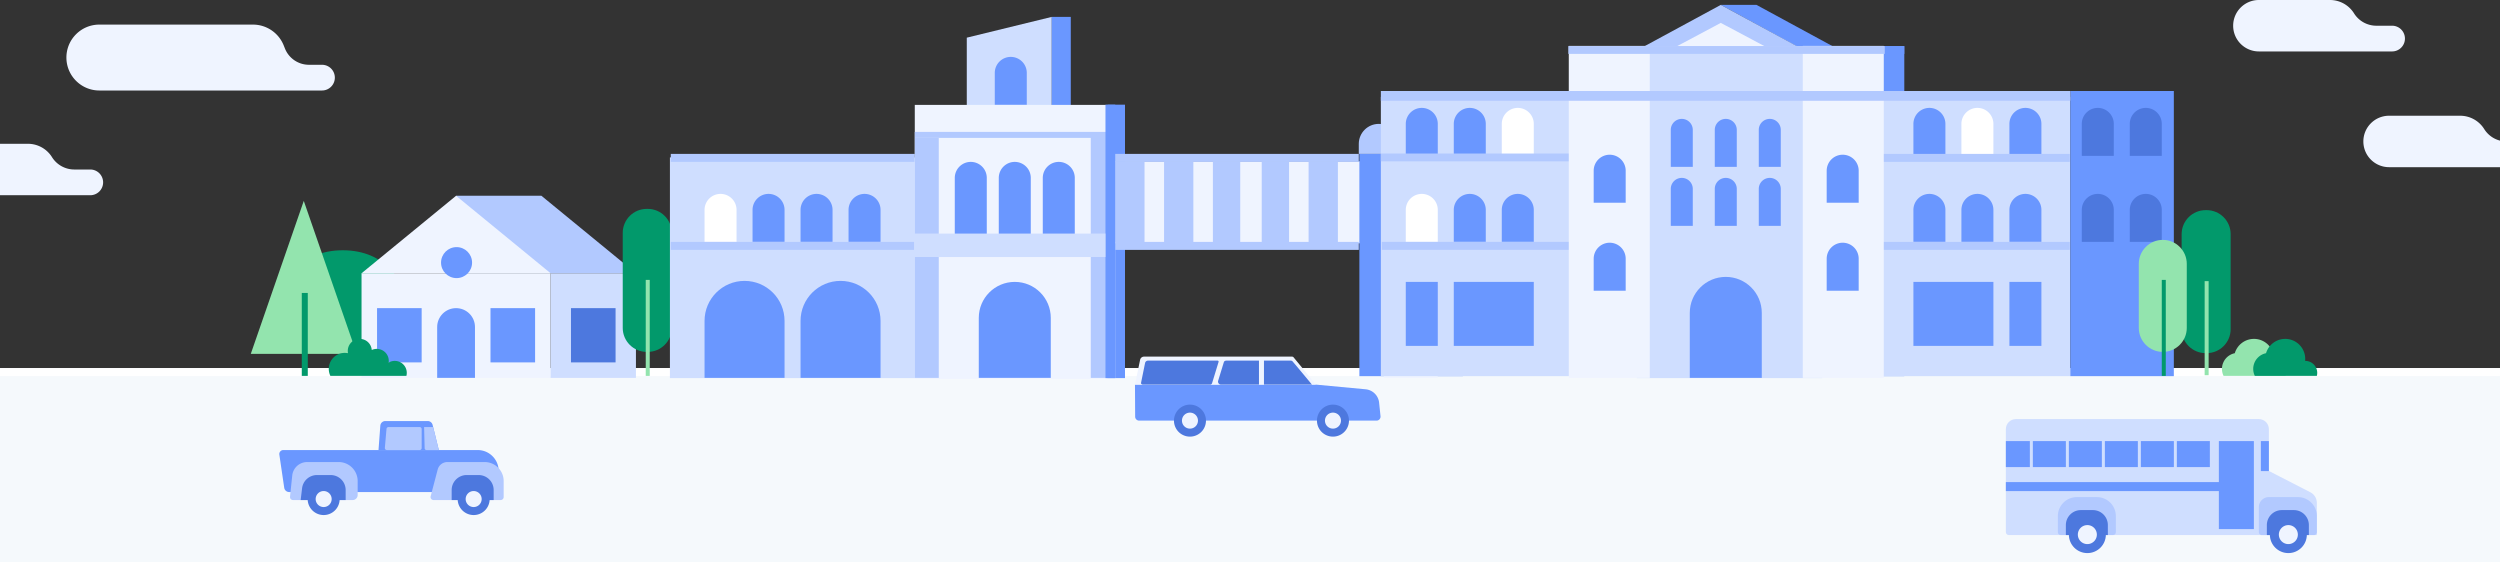 <?xml version="1.0" encoding="UTF-8" standalone="no"?>
<svg
   xmlns:dc="http://purl.org/dc/elements/1.1/"
   xmlns:cc="http://creativecommons.org/ns#"
   xmlns:rdf="http://www.w3.org/1999/02/22-rdf-syntax-ns#"
   xmlns:svg="http://www.w3.org/2000/svg"
   xmlns="http://www.w3.org/2000/svg"
   xmlns:sodipodi="http://sodipodi.sourceforge.net/DTD/sodipodi-0.dtd"
   xmlns:inkscape="http://www.inkscape.org/namespaces/inkscape"
   width="1280"
   height="288"
   fill="none"
   version="1.1"
   id="svg1759"
   sodipodi:docname="seattle.svg"
   inkscape:version="0.92.3 (2405546, 2018-03-11)">
  <rect width="100%" height="100%" fill="#333333" stroke="none"/>
  <defs
     id="defs1763" />
  <sodipodi:namedview
     pagecolor="#ffffff"
     bordercolor="#666666"
     borderopacity="1"
     objecttolerance="10"
     gridtolerance="10"
     guidetolerance="10"
     inkscape:pageopacity="0"
     inkscape:pageshadow="2"
     inkscape:window-width="1366"
     inkscape:window-height="711"
     id="namedview1761"
     showgrid="false"
     inkscape:zoom="0.47453494"
     inkscape:cx="703.09497"
     inkscape:cy="128.12898"
     inkscape:window-x="0"
     inkscape:window-y="31"
     inkscape:window-maximized="1"
     inkscape:current-layer="svg1759" />
  <path
     d="M-68.186 86.787c0-7.272 5.896-13.168 13.168-13.168h69.311c5.01 0 9.665 2.58 12.32 6.828a13.49 13.49 0 0011.439 6.34h8.16a6.584 6.584 0 110 13.168h-101.23c-7.272 0-13.168-5.895-13.168-13.168zM34 29.465c0-9.319 7.554-16.872 16.872-16.872H129.5c6.94 0 13.18 4.225 15.758 10.668l.631 1.578a13.25 13.25 0 0012.302 8.329h6.666a6.584 6.584 0 016.584 6.584 6.584 6.584 0 01-6.584 6.584H50.871C41.555 46.336 34 38.782 34 29.465zM1210.04 72.424c0-7.272 5.9-13.168 13.17-13.168h36.39c5.01 0 9.67 2.58 12.32 6.828a13.499 13.499 0 0011.44 6.34h8.16c3.64 0 6.59 2.948 6.59 6.585a6.587 6.587 0 01-6.59 6.584h-68.31c-7.27 0-13.17-5.896-13.17-13.169zM1143.38 13.168c0-7.272 5.9-13.168 13.17-13.168h36.39c5.01 0 9.66 2.58 12.32 6.828a13.486 13.486 0 0011.44 6.34h8.16a6.585 6.585 0 010 13.168h-68.31c-7.27 0-13.17-5.895-13.17-13.168z"
     fill="#EFF4FF"
     id="path1555" />
  <path
     d="M 1280,188.457 H 0 v 99.475 h 1280 z"
     id="path1557"
     inkscape:connector-curvature="0"
     style="fill:#f5f9fc;stroke-width:1.092" />
  <path
     d="M1280 188.457H0v4.096h1280v-4.096z"
     fill="#fff"
     id="path1559" />
  <path
     fill-rule="evenodd"
     clip-rule="evenodd"
     d="M175.504 176.073c13.573 0 32.768-.475 32.768-16.31 0-15.835-11.003-31.625-32.768-31.625s-32.768 15.79-32.768 31.625 19.195 16.31 32.768 16.31z"
     fill="#02996B"
     id="path1561" />
  <path
     fill-rule="evenodd"
     clip-rule="evenodd"
     d="M277.196 100.233l48.402 39.68h-96.805l4.717-39.68h43.686z"
     fill="#B2C9FF"
     id="path1563" />
  <path
     d="M281.912 139.913h-96.805v53.568h96.805v-53.568z"
     fill="#EFF4FF"
     id="path1565" />
  <path
     d="M325.598 139.913h-43.686v53.568h43.686v-53.568z"
     fill="#CFDEFF"
     id="path1567" />
  <path
     fill-rule="evenodd"
     clip-rule="evenodd"
     d="M233.51 157.769c5.346 0 9.68 4.33 9.68 9.672v26.04h-19.361v-26.04c0-5.342 4.334-9.672 9.681-9.672z"
     fill="#6A97FF"
     id="path1569" />
  <path
     d="M215.886 157.769H193.05v27.776h22.836v-27.776zM273.969 157.769h-22.836v27.776h22.836v-27.776z"
     fill="#6A97FF"
     id="path1571" />
  <path
     d="M315.173 157.769h-22.836v27.776h22.836v-27.776z"
     fill="#4D78DE"
     id="path1573" />
  <path
     fill-rule="evenodd"
     clip-rule="evenodd"
     d="M233.51 100.233l48.402 39.68h-96.805l48.403-39.68z"
     fill="#EFF4FF"
     id="path1575" />
  <path
     d="M233.758 142.393c4.386 0 7.943-3.553 7.943-7.936s-3.557-7.936-7.943-7.936c-4.387 0-7.943 3.553-7.943 7.936s3.556 7.936 7.943 7.936z"
     fill="#6A97FF"
     id="path1577" />
  <path
     d="M331.64 106.953h-.512c-6.787 0-12.288 5.501-12.288 12.288v48.64c0 6.786 5.501 12.288 12.288 12.288h.512c6.786 0 12.288-5.502 12.288-12.288v-48.64c0-6.787-5.502-12.288-12.288-12.288z"
     fill="#02996B"
     id="path1579" />
  <path
     d="M332.664 143.305h-2.048v49.152h2.048v-49.152z"
     fill="#93E4AE"
     id="path1581" />
  <path
     fill-rule="evenodd"
     clip-rule="evenodd"
     d="M155.536 102.857l27.136 78.336H128.4l27.136-78.336z"
     fill="#93E4AE"
     id="path1583" />
  <path
     d="M157.584 149.993h-3.072v42.46h3.072v-42.46z"
     fill="#02996B"
     id="path1585" />
  <path
     fill-rule="evenodd"
     clip-rule="evenodd"
     d="M184.208 173.513a6.144 6.144 0 016.127 5.685 6.144 6.144 0 018.662 6.437 6.144 6.144 0 019.081 6.822H169.16a8.192 8.192 0 019.019-11.61 6.144 6.144 0 016.029-7.334z"
     fill="#02996B"
     id="path1587" />
  <path
     d="M576 53.593h-9v140h9v-140z"
     fill="#6A97FF"
     id="path1589" />
  <path
     d="M571 80.593H343v113h228v-113z"
     fill="#CFDEFF"
     id="path1591" />
  <path
     fill="#EFF4FF"
     d="M576 82.593h124v42H576z"
     id="path1593" />
  <path
     d="M749 78.593h-53v114h53v-114z"
     fill="#6A97FF"
     id="path1595" />
  <path
     fill-rule="evenodd"
     clip-rule="evenodd"
     d="M734.608 99.273a8.192 8.192 0 018.192 8.192v16.384h-16.384v-16.384a8.192 8.192 0 018.192-8.192z"
     fill="#4D78DE"
     id="path1597" />
  <path
     d="M753.04 123.849h-53.248v4.096h53.248v-4.096z"
     fill="#6A97FF"
     id="path1599" />
  <path
     fill-rule="evenodd"
     clip-rule="evenodd"
     d="M381.208 143.817c11.311 0 20.48 9.169 20.48 20.48v29.184h-40.96v-29.184c0-11.311 9.169-20.48 20.48-20.48zM430.36 143.817c11.311 0 20.48 9.169 20.48 20.48v29.184h-40.96v-29.184c0-11.311 9.169-20.48 20.48-20.48z"
     fill="#6A97FF"
     id="path1601" />
  <path
     fill-rule="evenodd"
     clip-rule="evenodd"
     d="M368.92 99.273a8.192 8.192 0 018.192 8.192v16.384h-16.384v-16.384a8.192 8.192 0 018.192-8.192z"
     fill="#fff"
     id="path1603" />
  <path
     fill-rule="evenodd"
     clip-rule="evenodd"
     d="M418.072 99.273a8.192 8.192 0 018.192 8.192v16.384H409.88v-16.384a8.192 8.192 0 018.192-8.192zM393.496 99.273a8.192 8.192 0 018.192 8.192v16.384h-16.384v-16.384a8.192 8.192 0 018.192-8.192zM442.648 99.273a8.192 8.192 0 018.192 8.192v16.384h-16.384v-16.384a8.192 8.192 0 018.192-8.192z"
     fill="#6A97FF"
     id="path1605" />
  <path
     d="M468.368 78.793H343.44v4.096h124.928v-4.096zM468.368 123.849H343.44v4.096h124.928v-4.096z"
     fill="#B2C9FF"
     id="path1607" />
  <path
     fill-rule="evenodd"
     clip-rule="evenodd"
     d="M722.32 143.817c7.635 0 13.824 6.189 13.824 13.824v35.84h-27.648v-35.84c0-7.635 6.189-13.824 13.824-13.824z"
     fill="#EFF4FF"
     id="path1609" />
  <path
     fill-rule="evenodd"
     clip-rule="evenodd"
     d="M494.992 19.285l43.52-10.636v58.88h-43.52V19.285z"
     fill="#CFDEFF"
     id="path1611" />
  <path
     d="M548.24 8.649h-9.728v58.88h9.728V8.649z"
     fill="#6A97FF"
     id="path1613" />
  <path
     fill-rule="evenodd"
     clip-rule="evenodd"
     d="M705.936 63.433c5.655 0 10.24 4.584 10.24 10.24v5.12h-20.48v-5.12c0-5.656 4.585-10.24 10.24-10.24z"
     fill="#B2C9FF"
     id="path1615" />
  <path
     fill-rule="evenodd"
     clip-rule="evenodd"
     d="M517.52 29.129a8.192 8.192 0 018.192 8.192v16.384h-16.384V37.32a8.192 8.192 0 018.192-8.192z"
     fill="#6A97FF"
     id="path1617" />
  <path
     fill-rule="evenodd"
     clip-rule="evenodd"
     d="M737.168 63.433c5.655 0 10.24 4.584 10.24 10.24v5.12h-20.48v-5.12c0-5.656 4.585-10.24 10.24-10.24z"
     fill="#B2C9FF"
     id="path1619" />
  <path
     d="M695.696 78.793H570.768v4.096h124.928v-4.096z"
     fill="#B2C9FF"
     id="path1621" />
  <path
     d="M566.672 53.705h-98.304v140.288h98.304V53.705z"
     fill="#EFF4FF"
     id="path1623" />
  <path
     d="M566.672 67.53h-98.304V70.6h98.304V67.53zM695.696 123.849H570.768v4.096h124.928v-4.096zM570.768 70.601H558.48v122.88h12.288V70.601z"
     fill="#B2C9FF"
     id="path1625" />
  <path
     d="M571 53.593h-5v140h5v-140z"
     fill="#6A97FF"
     id="path1627" />
  <path
     fill-rule="evenodd"
     clip-rule="evenodd"
     d="M519.568 144.329c10.18 0 18.432 8.252 18.432 18.432v30.72h-36.864v-30.72c0-10.18 8.252-18.432 18.432-18.432z"
     fill="#6A97FF"
     id="path1629" />
  <path
     d="M480.656 70.601h-12.288v122.88h12.288V70.601zM611 82.593h-15v42h15v-42zM586 82.593h-15v42h15v-42zM685 82.593h-15v42h15v-42zM635 82.593h-14v42h14v-42zM660 82.593h-14v42h14v-42z"
     fill="#B2C9FF"
     id="path1631" />
  <path
     fill-rule="evenodd"
     clip-rule="evenodd"
     d="M497.04 82.889a8.192 8.192 0 018.192 8.192v32.768h-16.384V91.081a8.192 8.192 0 018.192-8.192zM519.568 82.889a8.192 8.192 0 018.192 8.192v32.768h-16.384V91.081a8.192 8.192 0 018.192-8.192zM542.096 82.889a8.192 8.192 0 018.192 8.192v32.768h-16.384V91.081a8.192 8.192 0 018.192-8.192z"
     fill="#6A97FF"
     id="path1633" />
  <path
     d="M566 119.593h-98v12h98v-12z"
     fill="#CFDEFF"
     id="path1635" />
  <path
     fill-rule="evenodd"
     clip-rule="evenodd"
     d="M899.318 2.505l61.33 33.28h-18.539L881.04 2.505h18.278z"
     fill="#6A97FF"
     id="path1637" />
  <path
     d="M975 23.593h-42v169h42v-169z"
     fill="#6A97FF"
     id="path1639" />
  <path
     d="M1060 49.593H707v143h353v-143z"
     fill="#CFDEFF"
     id="path1641" />
  <path
     d="M1113 46.593h-53v146h53v-146z"
     fill="#6A97FF"
     id="path1643" />
  <path
     fill-rule="evenodd"
     clip-rule="evenodd"
     d="M1074.06 55.241c4.53 0 8.2 3.668 8.2 8.192v16.384h-16.39V63.433a8.193 8.193 0 018.19-8.192zM1074.06 99.273c4.53 0 8.2 3.668 8.2 8.192v16.384h-16.39v-16.384a8.193 8.193 0 018.19-8.192zM1098.64 55.241c4.52 0 8.19 3.668 8.19 8.192v16.384h-16.38V63.433a8.193 8.193 0 018.19-8.192zM1098.64 99.273c4.52 0 8.19 3.668 8.19 8.192v16.384h-16.38v-16.384a8.193 8.193 0 018.19-8.192z"
     fill="#4D78DE"
     id="path1645" />
  <path
     d="M736.144 144.329H719.76v32.768h16.384v-32.768z"
     fill="#6A97FF"
     id="path1647" />
  <path
     fill-rule="evenodd"
     clip-rule="evenodd"
     d="M881.04 2.505l61.44 33.28H819.6l61.44-33.28z"
     fill="#B2C9FF"
     id="path1649" />
  <path
     fill-rule="evenodd"
     clip-rule="evenodd"
     d="M881.04 11.72l31.744 16.897h-63.488L881.04 11.72z"
     fill="#EFF4FF"
     id="path1651" />
  <path
     d="M785.296 144.329h-40.96v32.768h40.96v-32.768z"
     fill="#6A97FF"
     id="path1653" />
  <path
     fill-rule="evenodd"
     clip-rule="evenodd"
     d="M727.952 55.241a8.192 8.192 0 018.192 8.192v16.384H719.76V63.433a8.192 8.192 0 018.192-8.192z"
     fill="#6A97FF"
     id="path1655" />
  <path
     fill-rule="evenodd"
     clip-rule="evenodd"
     d="M727.952 99.273a8.192 8.192 0 018.192 8.192v16.384H719.76v-16.384a8.192 8.192 0 018.192-8.192zM777.104 55.241a8.192 8.192 0 018.192 8.192v16.384h-16.384V63.433a8.192 8.192 0 018.192-8.192z"
     fill="#fff"
     id="path1657" />
  <path
     fill-rule="evenodd"
     clip-rule="evenodd"
     d="M777.104 99.273a8.192 8.192 0 018.192 8.192v16.384h-16.384v-16.384a8.192 8.192 0 018.192-8.192zM752.528 55.241a8.192 8.192 0 018.192 8.192v16.384h-16.384V63.433a8.192 8.192 0 018.192-8.192zM752.528 99.273a8.192 8.192 0 018.192 8.192v16.384h-16.384v-16.384a8.192 8.192 0 018.192-8.192z"
     fill="#6A97FF"
     id="path1659" />
  <path
     d="M832 78.593H707v4h125v-4zM832.4 123.849H707.472v4.096H832.4v-4.096z"
     fill="#B2C9FF"
     id="path1661" />
  <path
     d="M1020.62 144.329h-40.956v32.768h40.956v-32.768zM1045.2 144.329h-16.38v32.768h16.38v-32.768z"
     fill="#6A97FF"
     id="path1663" />
  <path
     fill-rule="evenodd"
     clip-rule="evenodd"
     d="M1012.43 55.241c4.53 0 8.19 3.668 8.19 8.192v16.384h-16.38V63.433a8.193 8.193 0 018.19-8.192z"
     fill="#fff"
     id="path1665" />
  <path
     fill-rule="evenodd"
     clip-rule="evenodd"
     d="M1012.43 99.273c4.53 0 8.19 3.668 8.19 8.192v16.384h-16.38v-16.384a8.193 8.193 0 018.19-8.192zM987.856 55.241a8.192 8.192 0 018.192 8.192v16.384h-16.384V63.433a8.192 8.192 0 018.192-8.192zM987.856 99.273a8.192 8.192 0 018.192 8.192v16.384h-16.384v-16.384a8.192 8.192 0 018.192-8.192zM1037.01 55.241c4.52 0 8.19 3.668 8.19 8.192v16.384h-16.38V63.433a8.187 8.187 0 018.19-8.192zM1037.01 99.273c4.52 0 8.19 3.668 8.19 8.192v16.384h-16.38v-16.384a8.187 8.187 0 018.19-8.192z"
     fill="#6A97FF"
     id="path1667" />
  <path
     d="M1059.73 78.793H934.8v4.096h124.93v-4.096z"
     fill="#B2C9FF"
     id="path1669" />
  <path
     d="M975 23.593H811v4h164v-4z"
     fill="#6A97FF"
     id="path1671" />
  <path
     d="M933 23.593h-95v170h95v-170z"
     fill="#CFDEFF"
     id="path1673" />
  <path
     d="M1059.73 123.849H934.8v4.096h124.93v-4.096z"
     fill="#B2C9FF"
     id="path1675" />
  <path
     d="M934.8 119.753h-8.192v12.288h8.192v-12.288z"
     fill="#6A97FF"
     id="path1677" />
  <path
     fill-rule="evenodd"
     clip-rule="evenodd"
     d="M883.6 141.769c10.18 0 18.432 8.252 18.432 18.432v33.28h-36.864v-33.28c0-10.18 8.253-18.432 18.432-18.432z"
     fill="#6A97FF"
     id="path1679" />
  <path
     d="M844.688 23.497h-41.472V193.48h41.472V23.497zM964.496 23.497h-41.472V193.48h41.472V23.497z"
     fill="#EFF4FF"
     id="path1681" />
  <path
     fill-rule="evenodd"
     clip-rule="evenodd"
     d="M824.16 79.217a8.192 8.192 0 018.192 8.192v16.384h-16.384V87.409a8.192 8.192 0 018.192-8.192zM824.16 124.273a8.192 8.192 0 018.192 8.192v16.384h-16.384v-16.384a8.192 8.192 0 018.192-8.192zM943.456 79.217a8.192 8.192 0 018.192 8.192v16.384h-16.384V87.409a8.192 8.192 0 018.192-8.192zM943.456 124.273a8.192 8.192 0 018.192 8.192v16.384h-16.384v-16.384a8.192 8.192 0 018.192-8.192zM861.072 60.873a5.632 5.632 0 015.632 5.632v18.944H855.44V66.505a5.632 5.632 0 015.632-5.632zM861.072 91.081a5.632 5.632 0 015.632 5.632v18.944H855.44V96.713a5.632 5.632 0 015.632-5.632z"
     fill="#6A97FF"
     id="path1683" />
  <path
     d="M965 23.593H803v4h162v-4z"
     fill="#B2C9FF"
     id="path1685" />
  <path
     fill-rule="evenodd"
     clip-rule="evenodd"
     d="M883.6 60.873a5.632 5.632 0 015.632 5.632v18.944h-11.264V66.505a5.632 5.632 0 015.632-5.632zM883.6 91.081a5.632 5.632 0 015.632 5.632v18.944h-11.264V96.713a5.632 5.632 0 015.632-5.632zM906.128 60.873a5.632 5.632 0 015.632 5.632v18.944h-11.264V66.505a5.632 5.632 0 015.632-5.632z"
     fill="#6A97FF"
     id="path1687" />
  <path
     d="M1060 46.593H707v5h353v-5z"
     fill="#B2C9FF"
     id="path1689" />
  <path
     fill-rule="evenodd"
     clip-rule="evenodd"
     d="M906.128 91.081a5.632 5.632 0 015.632 5.632v18.944h-11.264V96.713a5.632 5.632 0 015.632-5.632z"
     fill="#6A97FF"
     id="path1691" />
  <path
     d="M1129.8 107.593h-.51c-6.79 0-12.29 5.501-12.29 12.288v48.64c0 6.786 5.5 12.288 12.29 12.288h.51c6.79 0 12.29-5.502 12.29-12.288v-48.64c0-6.787-5.5-12.288-12.29-12.288z"
     fill="#02996B"
     id="path1693" />
  <path
     d="M1130.82 143.945h-2.04v48.15h2.04v-48.15zM1119.63 135.113c0-6.787-5.5-12.288-12.29-12.288-6.78 0-12.28 5.501-12.28 12.288v32.768c0 6.786 5.5 12.288 12.28 12.288 6.79 0 12.29-5.502 12.29-12.288v-32.768z"
     fill="#93E4AE"
     id="path1695" />
  <path
     d="M1108.88 143.305h-2.05v49.152h2.05v-49.152z"
     fill="#02996B"
     id="path1697" />
  <path
     d="m 1032.12,214.577 h 124.42 c 2.82,0 5.12,2.292 5.12,5.12 v 52.736 c 0,0.848 -0.69,1.536 -1.54,1.536 h -131.58 c -0.85,0 -1.54,-0.688 -1.54,-1.536 v -52.736 c 0,-2.828 2.29,-5.12 5.12,-5.12 z"
     id="path1699"
     inkscape:connector-curvature="0"
     style="clip-rule:evenodd;fill:#cfdeff;fill-rule:evenodd" />
  <path
     d="m 1063.35,254.513 h 10.24 c 5.37,0 9.73,4.355 9.73,9.728 v 8.192 c 0,0.848 -0.69,1.536 -1.54,1.536 h -26.62 c -0.85,0 -1.54,-0.688 -1.54,-1.536 v -8.192 c 0,-5.373 4.36,-9.728 9.73,-9.728 z"
     id="path1701"
     inkscape:connector-curvature="0"
     style="clip-rule:evenodd;fill:#b2c9ff;fill-rule:evenodd" />
  <path
     d="m 1065.4,261.169 h 6.14 c 4.25,0 7.68,3.438 7.68,7.68 v 5.12 h -21.5 v -5.12 a 7.68,7.68 0 0 1 7.68,-7.68 z"
     id="path1703"
     inkscape:connector-curvature="0"
     style="clip-rule:evenodd;fill:#4d78de;fill-rule:evenodd" />
  <path
     d="m 1068.73,283.185 c 5.23,0 9.47,-4.241 9.47,-9.472 0,-5.232 -4.24,-9.472 -9.47,-9.472 -5.23,0 -9.47,4.24 -9.47,9.472 0,5.231 4.24,9.472 9.47,9.472 z"
     id="path1705"
     inkscape:connector-curvature="0"
     style="fill:#4d78de" />
  <path
     d="m 1157.56,239.024 25.34,13.021 a 6.152,6.152 0 0 1 3.33,5.464 v 16.46 h -28.67 z"
     id="path1707"
     inkscape:connector-curvature="0"
     style="clip-rule:evenodd;fill:#cfdeff;fill-rule:evenodd" />
  <path
     d="m 1161.66,254.513 h 14.84 c 5.38,0 9.73,4.355 9.73,9.728 v 8.192 c 0,0.848 -0.69,1.536 -1.53,1.536 h -26.63 a 1.53,1.53 0 0 1 -1.53,-1.536 v -12.8 c 0,-2.828 2.29,-5.12 5.12,-5.12 z"
     id="path1709"
     inkscape:connector-curvature="0"
     style="clip-rule:evenodd;fill:#b2c9ff;fill-rule:evenodd" />
  <path
     d="m 1168.31,261.169 h 6.15 a 7.68,7.68 0 0 1 7.68,7.68 v 5.12 h -21.51 v -5.12 a 7.68,7.68 0 0 1 7.68,-7.68 z"
     id="path1711"
     inkscape:connector-curvature="0"
     style="clip-rule:evenodd;fill:#4d78de;fill-rule:evenodd" />
  <path
     d="m 1068.73,278.577 a 4.865,4.865 0 1 0 -0.01,-9.73 4.865,4.865 0 0 0 0.01,9.73 z"
     id="path1713"
     inkscape:connector-curvature="0"
     style="fill:#eff4ff" />
  <path
     d="m 1171.64,283.185 c 5.23,0 9.47,-4.241 9.47,-9.472 0,-5.232 -4.24,-9.472 -9.47,-9.472 -5.23,0 -9.47,4.24 -9.47,9.472 0,5.231 4.24,9.472 9.47,9.472 z"
     id="path1715"
     inkscape:connector-curvature="0"
     style="fill:#4d78de" />
  <path
     d="m 1171.64,278.577 c 2.69,0 4.86,-2.178 4.86,-4.864 a 4.858,4.858 0 0 0 -4.86,-4.864 4.858,4.858 0 0 0 -4.86,4.864 4.858,4.858 0 0 0 4.86,4.864 z"
     id="path1717"
     inkscape:connector-curvature="0"
     style="fill:#eff4ff" />
  <path
     d="m 1153.98,225.841 h -17.92 v 45.056 h 17.92 z m -22.53,0 h -16.9 v 13.312 h 16.9 z m 30.21,0 h -4.1 v 15.36 h 4.1 z m -48.64,0 h -16.9 v 13.312 h 16.9 z m -18.44,0 h -16.89 v 13.312 h 16.89 z m -18.43,0 h -16.89 v 13.312 h 16.89 z m -18.43,0 h -16.9 v 13.312 h 16.9 z m -18.43,0 H 1027 v 13.312 h 12.29 z m 96.77,20.992 H 1027 v 4.608 h 109.06 z"
     id="path1719"
     inkscape:connector-curvature="0"
     style="fill:#6a97ff" />
  <path
     fill-rule="evenodd"
     clip-rule="evenodd"
     d="M581.104 196.929h92.672l25.411 2.384a7.68 7.68 0 016.922 6.859l.714 6.931a2.048 2.048 0 01-2.037 2.258h-121.54a2.048 2.048 0 01-2.048-2.037l-.094-16.395z"
     fill="#6A97FF"
     id="path1721" />
  <path
     fill-rule="evenodd"
     clip-rule="evenodd"
     d="M585.738 182.593h75.795c.307 0 .597.137.792.374l11.451 13.962h-92.672l2.629-12.703a2.047 2.047 0 012.005-1.633z"
     fill="#EFF4FF"
     id="path1723" />
  <path
     fill-rule="evenodd"
     clip-rule="evenodd"
     d="M660.823 184.641c.293 0 .566.075.785.206.146.086 3.519 4.114 10.12 12.082h-24.576v-12.288h13.671zm-16.231 12.288h-19.428a1.535 1.535 0 01-1.468-1.986l2.927-9.565c.073-.217.237-.401.456-.531.219-.131.492-.206.785-.206h16.728v12.288zM585.206 196.929c-.243 0-.47-.076-.652-.206a.986.986 0 01-.378-.532l2.099-10.32a1.535 1.535 0 011.505-1.23h35.64a.512.512 0 01.49.661l-3.327 10.889a.982.982 0 01-.379.532 1.12 1.12 0 01-.651.206h-34.347z"
     fill="#4D78DE"
     id="path1725" />
  <path
     d="M609.264 223.553a8.192 8.192 0 100-16.385 8.192 8.192 0 000 16.385z"
     fill="#4D78DE"
     id="path1727" />
  <path
     d="M609.264 219.457a4.096 4.096 0 100-8.192 4.096 4.096 0 000 8.192z"
     fill="#EFF4FF"
     id="path1729" />
  <path
     d="M682.48 223.553a8.192 8.192 0 100-16.385 8.192 8.192 0 000 16.385z"
     fill="#4D78DE"
     id="path1731" />
  <path
     d="M682.48 219.457a4.096 4.096 0 100-8.192 4.096 4.096 0 000 8.192z"
     fill="#EFF4FF"
     id="path1733" />
  <path
     fill-rule="evenodd"
     clip-rule="evenodd"
     d="M148.056 251.928H251.22a4.096 4.096 0 004.096-4.096v-6.656c0-5.938-4.814-10.752-10.752-10.752h-99.516a2.048 2.048 0 00-2.026 2.347l2.501 16.971a2.56 2.56 0 002.533 2.186z"
     fill="#6A97FF"
     id="path1735" />
  <path
     fill-rule="evenodd"
     clip-rule="evenodd"
     d="M193.795 230.425H224.677l-3.185-12.902a2.559 2.559 0 00-2.485-1.946h-21.73a2.559 2.559 0 00-2.553 2.37l-.929 12.478z"
     fill="#6A97FF"
     id="path1737" />
  <path
     fill-rule="evenodd"
     clip-rule="evenodd"
     d="M157.27 236.569h16.126a9.728 9.728 0 019.728 9.728v7.168a2.56 2.56 0 01-2.56 2.56h-30.55a1.536 1.536 0 01-1.527-1.697l1.145-10.883a7.68 7.68 0 017.638-6.876zM229.055 236.569h19.093a9.728 9.728 0 019.728 9.728v8.192c0 .848-.688 1.536-1.536 1.536h-34.359a1.536 1.536 0 01-1.486-1.927l3.609-13.712a5.119 5.119 0 014.951-3.817z"
     fill="#B2C9FF"
     id="path1739" />
  <path
     fill-rule="evenodd"
     clip-rule="evenodd"
     d="M162.29 243.225h7.01a7.68 7.68 0 017.68 7.68v5.12h-23.04l.724-6.035a7.68 7.68 0 017.626-6.765zM238.932 243.225h6.144a7.68 7.68 0 017.68 7.68v5.12h-21.504v-5.12a7.68 7.68 0 017.68-7.68z"
     fill="#4D78DE"
     id="path1741" />
  <path
     fill-rule="evenodd"
     clip-rule="evenodd"
     d="M224.677 230.425l-2.91-11.776h-4.625l.286 11.069a.935.935 0 00.356.509c.171.125.385.198.613.198h6.28z"
     fill="#B2C9FF"
     id="path1743" />
  <path
     d="M165.716 263.705a8.192 8.192 0 100-16.385 8.192 8.192 0 000 16.385z"
     fill="#4D78DE"
     id="path1745" />
  <path
     d="M165.716 259.609a4.096 4.096 0 100-8.192 4.096 4.096 0 000 8.192z"
     fill="#EFF4FF"
     id="path1747" />
  <path
     d="M242.516 263.705a8.192 8.192 0 100-16.385 8.192 8.192 0 000 16.385z"
     fill="#4D78DE"
     id="path1749" />
  <path
     d="M242.516 259.609a4.096 4.096 0 100-8.192 4.096 4.096 0 000 8.192z"
     fill="#EFF4FF"
     id="path1751" />
  <path
     fill-rule="evenodd"
     clip-rule="evenodd"
     d="M198.911 218.649h15.957c.566 0 1.024.458 1.024 1.024v9.728c0 .565-.458 1.024-1.024 1.024h-16.803a1.024 1.024 0 01-1.02-1.113l.846-9.728a1.024 1.024 0 011.02-.935z"
     fill="#B2C9FF"
     id="path1753" />
  <path
     fill-rule="evenodd"
     clip-rule="evenodd"
     d="M1154.03 173.513c5.66 0 10.24 4.584 10.24 10.24 0 .346-.01.688-.05 1.025l.05-.001c3.4 0 6.15 2.75 6.15 6.144 0 .53-.07 1.045-.2 1.536h-31.75a8.125 8.125 0 01-.82-3.584 8.195 8.195 0 016.56-8.03c1.26-4.238 5.18-7.33 9.82-7.33z"
     fill="#93E4AE"
     id="path1755" />
  <path
     fill-rule="evenodd"
     clip-rule="evenodd"
     d="M1170.03 173.513c5.66 0 10.24 4.584 10.24 10.24 0 .346-.01.688-.05 1.025l.05-.001c3.4 0 6.15 2.75 6.15 6.144 0 .53-.07 1.045-.2 1.536h-31.75a8.125 8.125 0 01-.82-3.584 8.195 8.195 0 016.56-8.03c1.26-4.238 5.18-7.33 9.82-7.33z"
     fill="#02996B"
     id="path1757" />
</svg>
